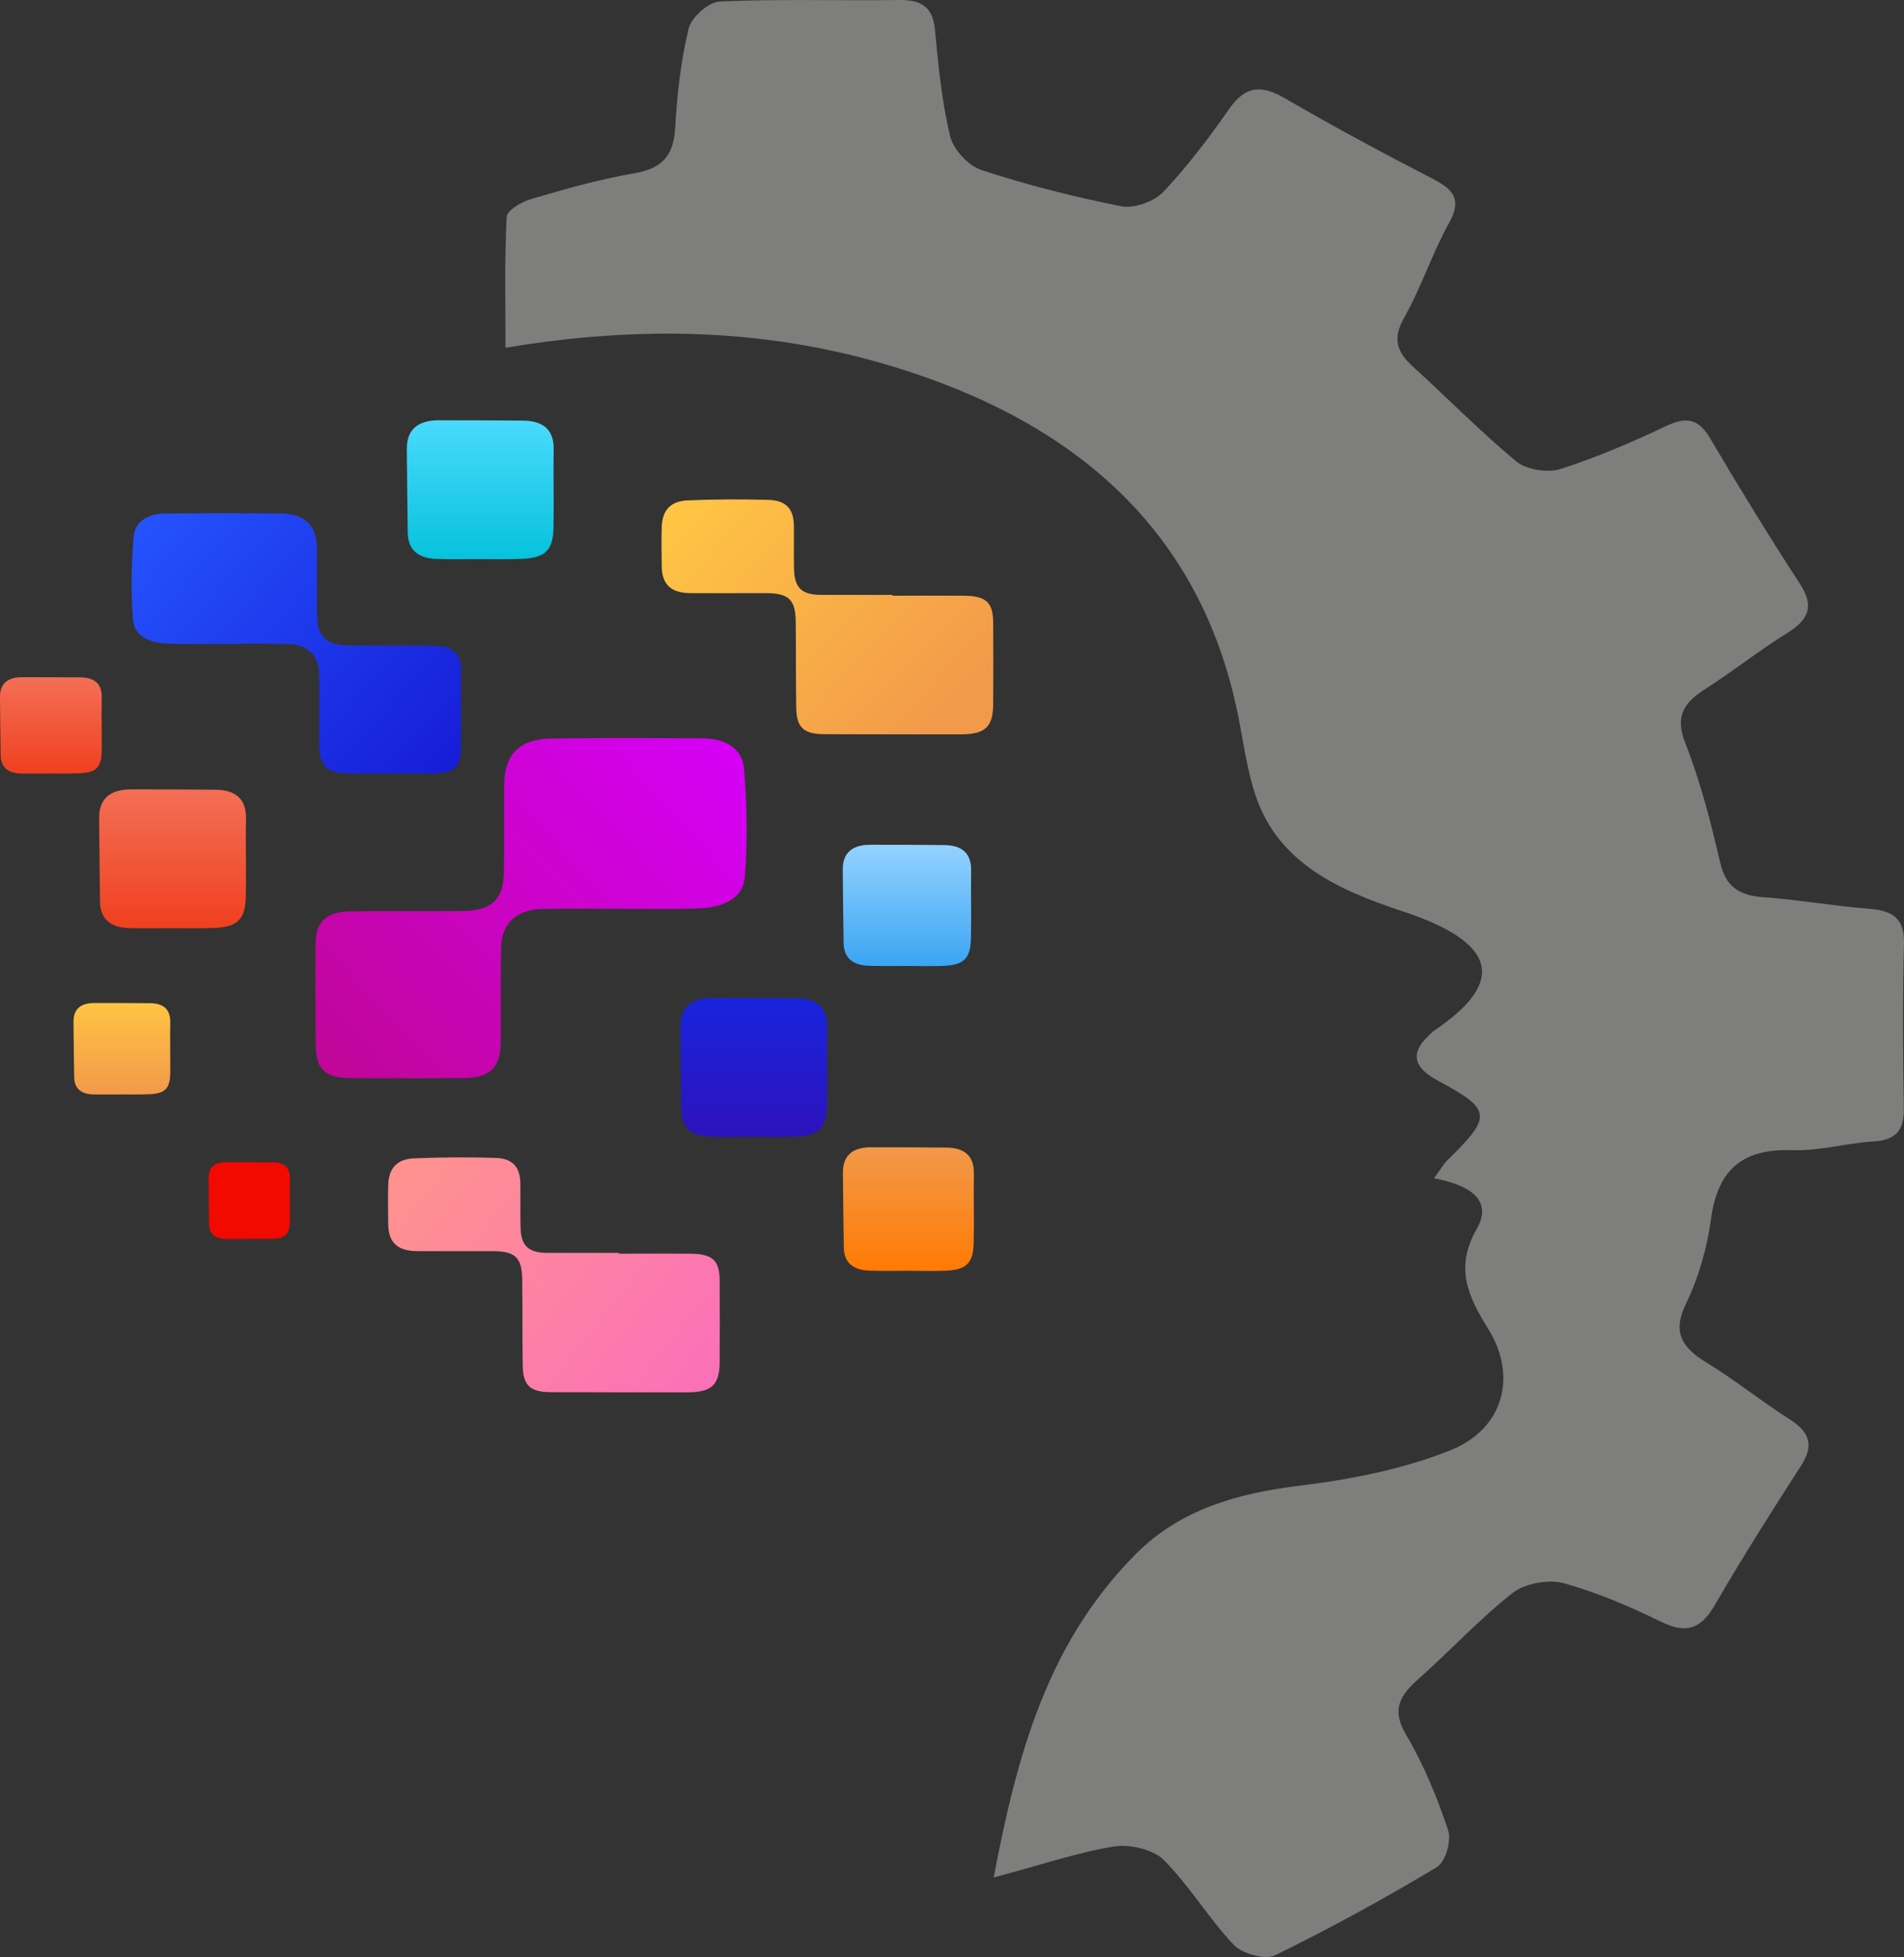 <svg width="616" height="633" viewBox="0 0 616 633" fill="none" xmlns="http://www.w3.org/2000/svg">
<rect x="0" y="0" width="616" height="633" fill="#333333" stroke="none"/>
<path d="M321.49 607.274C329.233 566.371 339.299 530.969 367.504 502.628C381.718 488.353 400.023 483.058 420.376 480.567C436.967 478.542 454.001 475.22 469.266 469.095C486.521 462.191 491.001 445.062 481.433 429.749C474.796 419.108 470.648 409.92 477.783 397.462C483.368 387.652 474.464 383.084 463.956 381.111C465.892 378.516 466.887 376.647 468.381 375.194C482.871 360.919 482.705 358.947 464.952 349.395C457.873 345.554 455.826 341.09 462.131 335.069C462.795 334.446 463.348 333.771 464.122 333.252C487.904 317.264 483.755 304.651 453.835 294.788C432.875 287.885 413.518 279.06 406.218 257.311C403.342 248.746 402.236 239.61 400.411 230.734C388.244 171.559 347.981 136.573 289.082 118.613C249.096 106.414 207.949 105.065 163.539 112.488C163.539 97.798 163.207 83.938 163.926 70.131C164.037 68.054 168.738 65.251 171.89 64.369C182.84 61.151 193.901 57.984 205.128 56.064C214.751 54.455 217.959 49.887 218.457 41.166C219.065 30.421 220.282 19.572 222.826 9.139C223.711 5.609 229.242 0.626 232.892 0.47C252.193 -0.36 271.495 0.263 290.851 0.003C298.152 -0.101 301.802 2.339 302.465 9.45C303.571 21.026 304.678 32.757 307.387 44.073C308.438 48.329 313.25 53.624 317.619 55.026C332.33 59.853 347.484 63.694 362.748 66.705C366.841 67.535 373.422 65.2 376.298 62.137C384.206 53.78 391.175 44.54 397.701 35.197C402.955 27.67 408.153 27.359 415.951 31.927C431.547 41.01 447.531 49.575 463.624 57.88C470.538 61.462 472.916 64.784 468.823 72.103C463.293 82.018 459.864 92.918 454.278 102.781C450.462 109.529 451.845 113.785 457.154 118.613C468.381 128.787 478.944 139.635 490.613 149.29C493.766 151.886 500.679 153.028 504.771 151.73C516.496 147.993 527.834 143.113 538.895 137.871C545.752 134.6 549.624 135.535 553.329 141.868C562.676 157.699 572.299 173.428 582.365 188.896C587.066 196.111 585.185 200.472 578.106 204.832C568.925 210.542 560.464 217.29 551.338 223.103C544.37 227.619 541.992 232.032 545.255 240.389C550.177 252.847 553.495 265.979 556.537 279.008C558.307 286.743 562.565 289.649 570.64 290.22C582.088 291.051 593.425 293.075 604.874 293.958C612.782 294.581 616.211 297.488 615.99 305.274C615.547 322.974 615.658 340.675 615.935 358.376C616.045 365.175 613.833 368.809 605.98 369.224C597.297 369.743 588.614 372.339 579.986 372.027C562.786 371.404 555.652 379.191 553.551 394.348C552.279 403.639 549.624 413.138 545.476 421.651C540.941 430.995 544.149 435.874 552.223 440.805C561.459 446.463 569.865 453.263 578.991 459.077C585.627 463.281 586.9 467.642 582.641 474.182C573.129 488.924 563.727 503.77 554.933 518.927C550.619 526.402 546.139 528.841 537.457 524.585C527.28 519.654 516.717 515.034 505.767 512.075C500.955 510.777 493.323 512.179 489.452 515.189C478.557 523.754 469.21 533.928 458.868 543.116C452.895 548.41 450.13 552.978 454.831 560.972C460.583 570.679 464.952 581.32 468.491 591.961C469.653 595.387 467.717 602.187 464.841 603.952C447.807 614.178 430.331 623.729 412.412 632.501C409.315 634.007 401.793 631.878 399.194 629.127C391.009 620.459 384.87 610.025 376.464 601.564C373.145 598.242 365.513 596.425 360.425 597.256C348.59 599.176 336.976 603.173 321.49 607.274Z" fill="#7E7E7D"/>
<path d="M140.532 227.048C136.274 222.584 131.573 219.625 131.96 217.601C132.624 214.486 136.771 211.995 139.426 209.244C141.915 211.58 146.063 213.708 146.505 216.407C146.948 218.95 143.519 222.065 140.532 227.048Z" fill="white"/>
<path d="M288.749 192.685C296.381 192.685 304.013 192.634 311.645 192.685C319.111 192.737 321.323 194.814 321.323 201.614C321.379 210.334 321.379 219.107 321.323 227.827C321.268 235.198 318.669 237.534 310.815 237.534C296.16 237.534 281.504 237.534 266.848 237.482C260.045 237.482 257.723 235.354 257.612 229.021C257.446 219.729 257.557 210.386 257.446 201.095C257.336 193.827 255.178 191.855 247.602 191.855C239.527 191.855 231.397 191.907 223.323 191.855C217.018 191.803 214.142 189 214.087 183.083C214.032 178.93 213.976 174.777 214.087 170.625C214.197 165.122 216.852 162.06 222.549 161.852C231.232 161.489 239.97 161.437 248.652 161.696C254.349 161.852 256.782 164.655 256.838 169.95C256.893 174.673 256.782 179.397 256.893 184.121C257.059 190.246 259.437 192.426 265.797 192.426C273.429 192.426 281.061 192.426 288.693 192.426C288.749 192.582 288.749 192.634 288.749 192.685Z" fill="url(#paint0_linear_4452_1244)"/>
<path d="M200.262 405.508C207.894 405.508 215.526 405.456 223.158 405.508C230.624 405.56 232.837 407.636 232.837 414.436C232.892 423.157 232.892 431.929 232.837 440.65C232.781 448.021 230.182 450.357 222.329 450.357C207.673 450.357 193.017 450.357 178.361 450.305C171.558 450.305 169.236 448.177 169.125 441.844C168.959 432.552 169.07 423.209 168.959 413.917C168.849 406.65 166.692 404.678 159.115 404.678C151.04 404.678 142.91 404.73 134.836 404.678C128.531 404.626 125.655 401.823 125.6 395.905C125.545 391.753 125.489 387.6 125.6 383.447C125.711 377.945 128.365 374.882 134.062 374.675C142.745 374.312 151.483 374.26 160.166 374.519C165.862 374.675 168.295 377.478 168.351 382.772C168.406 387.496 168.295 392.22 168.406 396.943C168.572 403.069 170.95 405.249 177.31 405.249C184.942 405.249 192.574 405.249 200.207 405.249C200.262 405.404 200.262 405.456 200.262 405.508Z" fill="url(#paint1_linear_4452_1244)"/>
<path d="M200.483 293.959C192.187 293.959 183.891 293.803 175.595 294.011C167.134 294.167 162.322 298.579 162.101 306.521C161.88 316.695 162.101 326.869 161.99 336.991C161.935 345.555 158.451 348.722 149.436 348.722C137.435 348.722 125.489 348.826 113.488 348.722C105.192 348.67 102.206 345.867 102.15 338.184C102.04 327.18 102.04 316.124 102.095 305.119C102.15 298.215 105.524 294.945 113.211 294.789C125.212 294.634 137.158 294.738 149.16 294.686C159.059 294.634 162.931 291.104 163.041 281.761C163.152 272.261 163.041 262.71 163.152 253.211C163.262 244.075 168.24 239.04 178.029 238.885C194.62 238.625 211.212 238.729 227.803 238.833C234.606 238.885 240.192 242.207 240.689 248.384C241.685 260.115 241.906 272.054 240.966 283.785C240.413 290.481 234.108 293.699 225.425 293.855C217.074 294.115 208.778 293.959 200.483 293.959Z" fill="url(#paint2_linear_4452_1244)"/>
<path d="M293.395 312.438C289.302 312.438 285.21 312.541 281.117 312.386C276.084 312.23 272.987 309.998 272.932 304.963C272.821 297.073 272.711 289.183 272.655 281.345C272.6 275.791 275.808 273.247 281.56 273.247C289.523 273.247 297.487 273.247 305.451 273.351C311.092 273.403 314.245 275.842 314.189 281.5C314.079 288.768 314.3 296.035 314.134 303.354C314.024 310.257 311.701 312.334 304.401 312.438C300.75 312.541 297.045 312.489 293.395 312.438Z" fill="url(#paint3_linear_4452_1244)"/>
<path d="M73.945 208.258C80.305 208.258 86.61 208.154 92.97 208.31C99.441 208.465 103.147 211.84 103.257 217.913C103.423 225.699 103.257 233.485 103.312 241.219C103.368 247.76 106.023 250.199 112.936 250.199C122.116 250.199 131.242 250.303 140.422 250.199C146.782 250.148 149.05 248.019 149.105 242.102C149.16 233.641 149.161 225.232 149.161 216.771C149.161 211.476 146.506 208.985 140.699 208.881C131.518 208.725 122.393 208.829 113.212 208.777C105.635 208.725 102.704 206.026 102.594 198.914C102.483 191.647 102.594 184.38 102.538 177.061C102.428 170.054 98.667 166.212 91.201 166.109C78.536 165.901 65.816 166.005 53.151 166.109C47.952 166.161 43.694 168.704 43.251 173.428C42.477 182.408 42.311 191.543 43.03 200.524C43.417 205.662 48.284 208.102 54.92 208.206C61.281 208.362 67.585 208.258 73.945 208.258Z" fill="url(#paint4_linear_4452_1244)"/>
<path d="M243.841 367.719C239.14 367.719 234.494 367.823 229.793 367.667C223.986 367.512 220.502 364.916 220.391 359.154C220.281 350.122 220.17 341.09 220.115 332.11C220.06 325.726 223.765 322.871 230.291 322.819C239.416 322.819 248.542 322.819 257.667 322.923C264.138 322.975 267.732 325.778 267.622 332.266C267.456 340.571 267.732 348.928 267.566 357.234C267.456 365.124 264.801 367.512 256.395 367.667C252.247 367.823 248.044 367.719 243.841 367.719Z" fill="url(#paint5_linear_4452_1244)"/>
<path d="M55.803 300.239C51.102 300.239 46.456 300.343 41.755 300.187C35.948 300.031 32.464 297.436 32.353 291.674C32.243 282.642 32.132 273.61 32.077 264.63C32.022 258.245 35.727 255.39 42.253 255.338C51.378 255.338 60.504 255.338 69.629 255.442C76.1 255.494 79.694 258.297 79.584 264.786C79.418 273.091 79.694 281.448 79.528 289.753C79.418 297.643 76.763 300.031 68.357 300.187C64.209 300.343 60.006 300.239 55.803 300.239Z" fill="url(#paint6_linear_4452_1244)"/>
<path d="M155.354 180.85C150.653 180.85 146.008 180.954 141.307 180.798C135.5 180.642 132.016 178.047 131.905 172.285C131.794 163.253 131.684 154.221 131.629 145.241C131.573 138.857 135.278 136.002 141.804 135.95C150.93 135.95 160.055 135.95 169.181 136.053C175.651 136.105 179.246 138.908 179.135 145.397C178.97 153.702 179.246 162.059 179.08 170.365C178.969 178.255 176.315 180.642 167.909 180.798C163.761 180.954 159.557 180.85 155.354 180.85Z" fill="url(#paint7_linear_4452_1244)"/>
<path d="M293.839 411.061C289.691 411.061 285.488 411.165 281.34 411.009C276.196 410.853 273.044 408.569 272.989 403.43C272.878 395.385 272.767 387.391 272.712 379.345C272.657 373.687 275.92 371.092 281.782 371.092C289.912 371.092 298.042 371.092 306.172 371.196C311.924 371.248 315.131 373.739 315.076 379.501C314.965 386.924 315.187 394.347 315.021 401.769C314.91 408.777 312.587 410.905 305.066 411.061C301.305 411.165 297.599 411.113 293.839 411.061Z" fill="url(#paint8_linear_4452_1244)"/>
<path d="M39.432 354.015C36.335 354.015 33.238 354.067 30.196 354.015C26.38 353.911 24.058 352.198 24.002 348.409C23.892 342.44 23.837 336.522 23.781 330.553C23.726 326.348 26.159 324.428 30.473 324.428C36.501 324.428 42.474 324.428 48.502 324.48C52.761 324.532 55.139 326.348 55.084 330.657C54.973 336.159 55.139 341.661 55.084 347.111C54.973 352.302 53.259 353.86 47.728 353.963C44.963 354.067 42.198 354.015 39.432 354.015Z" fill="url(#paint9_linear_4452_1244)"/>
<path d="M80.636 400.733C78.037 400.733 75.438 400.785 72.838 400.733C69.631 400.629 67.695 399.228 67.64 396.009C67.584 391.026 67.529 386.043 67.474 381.06C67.474 377.53 69.465 375.921 73.115 375.921C78.148 375.921 83.18 375.921 88.268 375.973C91.863 376.025 93.854 377.53 93.799 381.164C93.744 385.783 93.854 390.403 93.799 394.971C93.744 399.331 92.25 400.629 87.605 400.733C85.282 400.733 82.959 400.733 80.636 400.733Z" fill="#F20900"/>
<path d="M16.482 250.199C13.219 250.199 9.956 250.251 6.748 250.199C2.711 250.095 0.278 248.278 0.222 244.281C0.112 238.001 0.056 231.772 0.001 225.491C-0.054 221.079 2.545 219.054 7.025 219.054C13.329 219.054 19.689 219.054 25.994 219.106C30.474 219.158 33.018 221.079 32.907 225.595C32.797 231.356 32.963 237.17 32.907 242.932C32.797 248.382 30.972 250.043 25.165 250.147C22.289 250.251 19.358 250.199 16.482 250.199Z" fill="url(#paint10_linear_4452_1244)"/>
<defs>
<linearGradient id="paint0_linear_4452_1244" x1="218.787" y1="167.669" x2="298.388" y2="242.384" gradientUnits="userSpaceOnUse">
<stop stop-color="#FFC444"/>
<stop offset="1" stop-color="#F2994A"/>
</linearGradient>
<linearGradient id="paint1_linear_4452_1244" x1="128.463" y1="378.67" x2="227.995" y2="458.204" gradientUnits="userSpaceOnUse">
<stop stop-color="#FF928E"/>
<stop offset="1" stop-color="#FB6FBB"/>
</linearGradient>
<linearGradient id="paint2_linear_4452_1244" x1="240.868" y1="237.376" x2="107.971" y2="358.743" gradientUnits="userSpaceOnUse">
<stop stop-color="#D600F9"/>
<stop offset="1" stop-color="#C00694"/>
</linearGradient>
<linearGradient id="paint3_linear_4452_1244" x1="293.427" y1="273.247" x2="293.427" y2="312.498" gradientUnits="userSpaceOnUse">
<stop stop-color="#94D2FF"/>
<stop offset="1" stop-color="#3BA5F3"/>
</linearGradient>
<linearGradient id="paint4_linear_4452_1244" x1="44.16" y1="165.786" x2="142.964" y2="254.86" gradientUnits="userSpaceOnUse">
<stop stop-color="#2554FD"/>
<stop offset="1" stop-color="#161CD8"/>
</linearGradient>
<linearGradient id="paint5_linear_4452_1244" x1="243.869" y1="322.819" x2="243.869" y2="367.753" gradientUnits="userSpaceOnUse">
<stop stop-color="#1824DD"/>
<stop offset="1" stop-color="#2E12BC"/>
</linearGradient>
<linearGradient id="paint6_linear_4452_1244" x1="55.831" y1="255.338" x2="55.831" y2="300.273" gradientUnits="userSpaceOnUse">
<stop stop-color="#F36F56"/>
<stop offset="1" stop-color="#F0401F"/>
</linearGradient>
<linearGradient id="paint7_linear_4452_1244" x1="155.383" y1="135.95" x2="155.383" y2="180.884" gradientUnits="userSpaceOnUse">
<stop stop-color="#4ADAFD"/>
<stop offset="1" stop-color="#06C2DC"/>
</linearGradient>
<linearGradient id="paint8_linear_4452_1244" x1="293.898" y1="371.092" x2="293.898" y2="411.121" gradientUnits="userSpaceOnUse">
<stop stop-color="#F2994A"/>
<stop offset="1" stop-color="#FF7A03"/>
</linearGradient>
<linearGradient id="paint9_linear_4452_1244" x1="39.438" y1="324.428" x2="39.438" y2="354.038" gradientUnits="userSpaceOnUse">
<stop stop-color="#FFC444"/>
<stop offset="1" stop-color="#F2994A"/>
</linearGradient>
<linearGradient id="paint10_linear_4452_1244" x1="16.46" y1="219.054" x2="16.46" y2="250.222" gradientUnits="userSpaceOnUse">
<stop stop-color="#F36F56"/>
<stop offset="1" stop-color="#F0401F"/>
</linearGradient>
</defs>
</svg>
